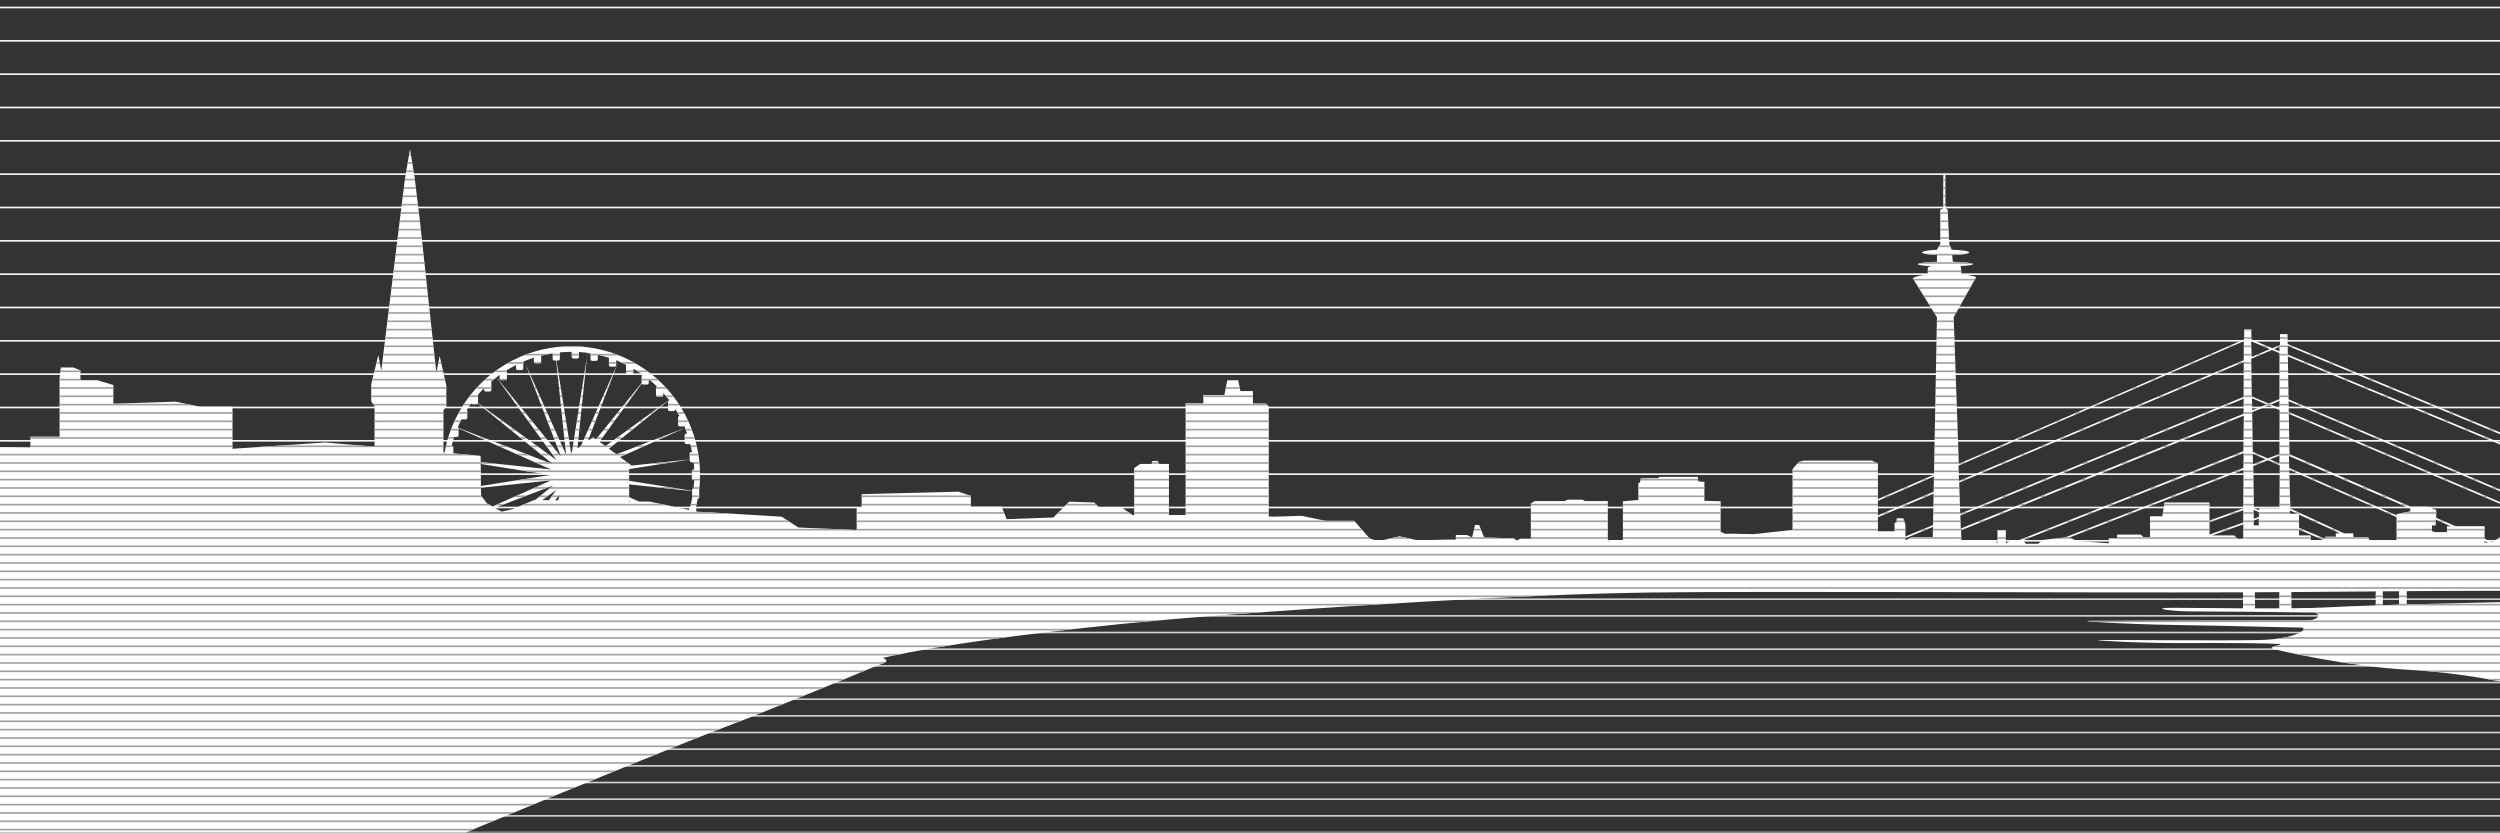 <svg xmlns="http://www.w3.org/2000/svg" xmlns:xlink="http://www.w3.org/1999/xlink" viewBox="0 0 1500 500"><rect x="0" y="0" width="1500" height="500" fill="#333333" stroke="none"/><defs><style>.cls-1,.cls-3,.cls-4,.cls-7{fill:none;}.cls-2{clip-path:url(#clip-path);}.cls-3{stroke:#cdd0d2;}.cls-3,.cls-4,.cls-7{stroke-miterlimit:10;}.cls-4{stroke:#f5f5f6;}.cls-5{clip-path:url(#clip-path-2);}.cls-6{fill:#fff;}.cls-7{stroke:#9ba2a6;}</style><clipPath id="clip-path"><rect class="cls-1" width="1500" height="499.51"/></clipPath><clipPath id="clip-path-2"><path class="cls-1" d="M1372.5,200.49H1368V207l-4.55,1.93-12.6-5.23-.09-6.18h-4.25l0,6.09-171.24,74.72-3.07-88,13.5-24s-1.12-1.12-8.8-1.68l-.37-4.65-.54-.34c4.74-.25,7.92-.71,7.92-1.22s-5.13-1.22-12.12-1.38l-.09-.05-.44-3.94c5.93-.2,10.27-.85,10.27-1.62s-4.52-1.44-10.63-1.63l0-.31-1.33-3-1-20.67-1.33-1.17V104H1166s-.17,20.17,0,20.67-1.83,1.17-1.83,1.17v20.67l-2,3.17v.2c-5.29.25-9,.86-9,1.57s3.75,1.33,9,1.57v4.06c-6.63.19-11.42.73-11.42,1.37s3,1,7.58,1.21l-1.66.86v4.24c-7.86.75-9,2.26-9,2.26l14.5,23.33-1.78,94.45-33.63,14.68V278.11l-3.62-1.75h-41l-2.75.75s-3.87,4.13-3.87,4.5V318h-.5l-23,2.5-11.5-.25H1035l-2.62-1.21V300.74l-9.75-.25V289.11l-3.62-.25-.37-2.75H995.75l-.87.75L984.5,287l-.5,2.5-1,.38V300l-9.25.75V324h-5.5l-3.58,1.19V300.65H951l-1.5-.83h-9l-1.67.83h-18l-2.33,1.5v21.08H912l-2.25,1.5L908.5,323l-18-.5-3-7.5H885l-1.75,7.5-3-1.5H873.5v2.75h-4.75l-18,.5-11-2.5-12.75,3L821.75,323l-9.25-10.5h-17l-14.5-3-16.5.5-3.25-.11V243.74l-1.87-1.62h-7.62v-7.5h-7.5l-1.37-6.5h-6.5L734.62,237H721.87s.38,5,0,5h-10.5v67h-10V278.36h-6l-.75-1.75h-3.25l-.37,1.75h-6.87l-3.62,2.5V309h-1l-6.5-4.5H659.5l-3-3-15-.5-9.5,9.5-28,1-3-7.5H582.5v-6.5L575,295l-58,1.5v8h-3V318l-35-1.5L469,310l-50.5-3-.77-.16v-2a.93.93,0,0,0-.18-.53q.64-2.5,1.12-5.06a1,1,0,0,0,.87-.94V294a.91.91,0,0,0,0-.23,77.23,77.23,0,0,0-148.54-37.23.92.92,0,0,0-.09.23,76.7,76.7,0,0,0-4.17,14.79l-.69-.06V246.24l1.75-2.25v-12.5l-4-18-2,10.25-10-92.5-3-24.5L246,89.47,243,107.1l-3,24.14-11.25,91.25L227,213l-4.25,17.5V241l2,2.5V268L195,265.49l-55.5,3.79V244H120l-14.75-3L68,242.24V231l-10-3H48.25v-5.75L44,220.49H36.5l-.75,6.5v35H18.25v6.4l-96.25-.9-5-4s-26-2-36.5,1.5a13.75,13.75,0,0,0-2.5,1.14v-4.39l-3.75-1.25H-141.5v23.25s-35.25-1-36-1-11.25.5-11.25.5H-202.5v2l-7.25,0v-4.82h-9.5v4.86l-12.25.05V281h-14v4.48l-4.75,0v-5.75l-5.5-7.75v-8l-2-2V246.74h-2.44v14.81l-2.69,2.69v7.63L-269,278v15c-4.59.2-9.84.39-15.5.54,0-13-8.5-15-8.5-15l-49.5-2.23V256h-2.75v-5.5l-3-1.25-11-.75v3h-5l-5-6V241H-371v4.75l-3,1.75-20.25-.5v6.75l-6,2.25v17.66l-13.25-.6V604.49h478S238,516.74,287.25,496.24,420,441.74,435,436.24,515.5,404,522.25,401s13-3.75,7.5-6.25c36.75-8.75,122.5-19.5,198.5-25.25s185.5-13,263-14c70.45-.91,256.18.25,354.55-.1l0,9.59c-18.08-.09-34.92-.32-41.92-.32-14.67,0-2,2.17,11,2.17s67.33.5,72.67.67,4.33,4.67-3.33,4.67-122.5.33-130.67.33,18.83,2,53,2.5,66.83,1.5,73.5,1.5-1.67,7-24.33,7.5-89.5-.17-96.17,0,25.84,2,51.17,1.83,52.16.17,56.66.5-8.67,1.83-3,3.17,44.33,10.33,80.17,12.33,62,8.5,62,8.5V361.15s-32.37.69-62.5,1.53v-8c40.86-.23,62.5-.23,62.5-.23V322.24H1500l-4.52,3.09-4.73-2.05v-7.54h-17.36l-11.64-5.05V306l-5.25-2h-10v.08l-72.81-31.6-.4-24.2,133,56.67.2-.46v-.54l-133.23-56.76-.11-6.51,133.14,56.78.2-.46v-.54l-133.35-56.87-.43-25.74,133.59,55.45.19-.46v-.54l-133.8-55.54-.09-5.29,133.69,55.66.19-.46v-.54l-133.9-55.75ZM290.44,232.86v1.06a1,1,0,0,0,1,1h2.38a1,1,0,0,0,1-1v-4.29a.93.93,0,0,0-.21-.56c1.05-.91,2.13-1.79,3.23-2.64l36.09,49.65-47.09-34.22a.9.9,0,0,0,0-.19v-4.29a.93.93,0,0,0-.12-.44Q288.48,234.83,290.44,232.86Zm-13.6,18.79a.9.9,0,0,0,.18,0h2.38a1,1,0,0,0,1-1v-4.29a.94.94,0,0,0-.24-.61q1.2-1.91,2.5-3.73a1,1,0,0,0,.84.52h2.38a.94.94,0,0,0,.83-.51l45.17,36.57-56.76-21.79a.93.93,0,0,0-.38-.64Q275.69,253.9,276.83,251.64Zm11.5,21.84L272,272v-3.6a1,1,0,0,0-1-1H271c.43-1.78.93-3.52,1.49-5.24h1.66a1,1,0,0,0,1-1V257l55.47,24.69-42.19-4.44Zm.07,4.89L330.14,285l-41.56,6.58ZM292.11,302l-3.44-4.69-.07-4.65,42-4.42-35.12,15.63Zm28.39-2-13,5.5L301,307l-4.09-2.29,34.92-13.41L321.08,300Zm4.87.07,8.47-6.16-4.52,6.21Zm10.3-2.12-.87,2.26-1.8,0,2.67-3.3Zm-37.84-71.57q1-.73,1.93-1.43v2.17a1,1,0,0,0,1,1h2.38a1,1,0,0,0,1-1v-4.29a.94.94,0,0,0-.23-.6q2.76-1.72,5.69-3.19v2a1,1,0,0,0,1,1h2.38a1,1,0,0,0,1-1v-4l.65-.28,22,57.32Zm16.7-9.65c1.89-.78,3.83-1.48,5.79-2.1V217a1,1,0,0,0,1,1h2.38a1,1,0,0,0,1-1v-3.59q3.39-.85,6.9-1.39v3.36a1,1,0,0,0,1,1h1.09l5.95,56.5Zm28.12,55-8.77-55.39h1a1,1,0,0,0,1-1v-3.89c2.29-.22,4.61-.35,7-.35h.13v3a1,1,0,0,0,1,1h2.38a1,1,0,0,0,1-1v-2.91q2.61.16,5.18.5l-9.46,59.77Zm3.77-2.68,6-57.25c.63.08,1.25.18,1.88.28v3.43a1,1,0,0,0,1,1h2.38a1,1,0,0,0,1-1v-2.63q3.39.74,6.66,1.78s0,0,0,.06V219a1,1,0,0,0,1,1h2.38a1,1,0,0,0,1-1v-2.83l1.44.57-22.68,51Zm9.42-6.7-3.12,2.22,18.35-47.79q2.36,1,4.63,2.12a.94.94,0,0,0-.07.33v4.33a1,1,0,0,0,1,1H379a1,1,0,0,0,1-1v-2.34q2.8,1.64,5.44,3.51a.94.94,0,0,0-.47.8v4.24l-27.38,33.83Zm3.81,2.77L385,230.17a1,1,0,0,0,.87.57h2.38a1,1,0,0,0,1-1v-2.2q2.55,2.07,4.9,4.35a1,1,0,0,0-.57.87v4.29a1,1,0,0,0,1,1h2.38a1,1,0,0,0,1-1v-1.28c1.2,1.35,2.36,2.73,3.47,4.17l-38.11,27.69Zm5.7,4.14,36-29.17.25.33a.94.94,0,0,0-.81.92v4.29a1,1,0,0,0,1,1h2.38a1,1,0,0,0,1-1v-.21q1.3,2,2.47,4.18a.94.94,0,0,0-.82.93v4.29a1,1,0,0,0,1,1h2.38a.92.92,0,0,0,.45-.13c.15.35.31.7.46,1.05l-41.17,15.81ZM411,256.76c.47,1.12.89,2.27,1.3,3.42h-.5a1,1,0,0,0-1,1v4.29a1,1,0,0,0,1,1h2.4q.61,2.34,1.06,4.75h-.46a1,1,0,0,0-1,1v3.46l-36.37,3.83v-.2H379l-7-5.05ZM377.5,300.81v-.37l1,.38Zm36.64,3.11a.94.94,0,0,0-.7.9v1.11L390,301l-6.67-.1-5.83-2.59v-7.67l37.75,4v3.69a.94.94,0,0,0,.07.36Q414.82,301.32,414.14,303.91Zm2-10.85a1,1,0,0,0-.91.94v.46l-37.75-6v-7l36.38-5.76v.63a1,1,0,0,0,1,1h1.37q.23,2.17.33,4.37h-.46a1,1,0,0,0-1,1v4.29a1,1,0,0,0,1,1h.48C416.48,289.62,416.35,291.34,416.16,293.06Zm743.52,29.18H1147l-3.75,2v-1.29l16.54-6.82Zm.14-7.2-16.56,6.83v-7.13L1142,311h-4v2.5h-1.25v5.25h-10v-8.41l33.42-14.17Zm.38-20-33.44,14.18v-8.7l33.61-14.67Zm185.75,28.17h-3.44l-2-2h-13.21L1346,314.6Zm0-9.7-20.23,7.19v-7.3l20.27-7.31Zm0-8.49-20.27,7.31V301.49h-27l-1.25,8.25H1290v12.75l-3.87-.12-1.62-1.62h-14.25V323h-5v3l-19.25-1.5-4.38-2,104.51-40.66Zm.11-24.27L1239,322.46,1225.25,324l-2.25,2.25h-7.5l-1.62-2.08,132.29-52.36Zm0-10.06L1211.59,324H1207l-3.5,2v-8h-5v8l-1.5-1.75h-19.5l-.63.9-.24-6.93,169.64-68.85Zm.1-22.44-169.68,68.86-.27-7.83,170-70.07Zm0-10.13-170,70.09-.65-18.64,170.78-72.4Zm.1-22-170.82,72.42-.32-9.17,171.19-74.7Zm4.44-11.36,11.29,4.69L1351,214.17Zm.51,34.17,8.75,3.73-8.64,3.51Zm.49,33.22,7.71,3.4-7.61,3Zm.5,33.75,3.14,1.36v2.89l-3.06,1.09Zm.09,6.39,3-1.08v4h-3Zm15.3,52.7c-4.73,0-9.62,0-14.51,0l-.14-9.64,14.67-.09Zm.09-60H1355.5v1.19l-3.16-1.36-.37-25.23,8.89-3.46,7,3.1Zm0-26.86-5.71-2.52,5.71-2.22Zm0-5.81-7,2.73-9-4-.35-23.81,9.93-4,6.52,2.78Zm0-27.41-5.21-2.22,5.22-2.12Zm0-5.42-6.52,2.64-10.07-4.29-.34-22.58,12.43-5.27,4.54,1.88Zm0-28.7-3.25-1.35,3.25-1.38Zm122.77,113.58,2.59,1.12h-2.59Zm-31.25-9.13h2.25v-3.46l9.12,4h-2.37v3.5h-7.36l-1.64-.72Zm-85.65-33.39,64.4,28.39v14.25H1422l-1.25-2.25H1412V320h-5.59l-32.18-14.88Zm5.9,39.39v-3.5l15.25,6.58v.17h-8.25v-3.25Zm0-4.59v-7.89L1404,320h-2.53v2H1395v1.24Zm-5.5-10.43,4.37,2h-4.34Zm51.5,57c-11.7.37-21.72.75-27.42,1.1s-13.9.54-23.1.63l-.16-9.73q28.23-.24,50.68-.38Zm14-.42-9.75.29V354.8l9.75-.06Zm6.75-57.64v1.58l-8.25,1.75v.66l-64.42-28.4-.12-7.18Z"/></clipPath></defs><title>Skyline_Vector</title><g id="Background"><g class="cls-2"><line class="cls-3" x1="1506.5" y1="499.51" x2="-413.5" y2="499.51"/><line class="cls-3" x1="1506.5" y1="489.51" x2="-413.5" y2="489.51"/><line class="cls-3" x1="1506.5" y1="479.51" x2="-413.5" y2="479.51"/><line class="cls-3" x1="1506.5" y1="469.51" x2="-413.5" y2="469.51"/><line class="cls-3" x1="1506.5" y1="459.51" x2="-413.5" y2="459.51"/><line class="cls-3" x1="1506.5" y1="449.51" x2="-413.5" y2="449.51"/><line class="cls-3" x1="1506.5" y1="439.51" x2="-413.5" y2="439.51"/><line class="cls-3" x1="1506.5" y1="429.51" x2="-413.5" y2="429.51"/><line class="cls-3" x1="1506.5" y1="419.51" x2="-413.5" y2="419.51"/><line class="cls-3" x1="1506.5" y1="409.51" x2="-413.5" y2="409.51"/><line class="cls-3" x1="1506.5" y1="399.51" x2="-413.5" y2="399.51"/><line class="cls-3" x1="1506.5" y1="389.51" x2="-413.5" y2="389.51"/><line class="cls-3" x1="1506.5" y1="379.51" x2="-413.5" y2="379.51"/><line class="cls-3" x1="1506.5" y1="369.51" x2="-413.5" y2="369.51"/><line class="cls-3" x1="1506.5" y1="359.51" x2="-413.5" y2="359.51"/><line class="cls-3" x1="1506.5" y1="349.51" x2="-413.5" y2="349.51"/><line class="cls-4" x1="-413.5" y1="4.49" x2="1508.5" y2="4.49"/><line class="cls-4" x1="-413.5" y1="24.49" x2="1508.5" y2="24.49"/><line class="cls-4" x1="-413.5" y1="44.49" x2="1508.5" y2="44.49"/><line class="cls-4" x1="-413.5" y1="64.49" x2="1508.5" y2="64.49"/><line class="cls-4" x1="-413.5" y1="84.49" x2="1508.5" y2="84.49"/><line class="cls-4" x1="-413.5" y1="104.49" x2="1508.5" y2="104.49"/><line class="cls-4" x1="-413.5" y1="124.49" x2="1508.5" y2="124.49"/><line class="cls-4" x1="-413.5" y1="144.49" x2="1508.5" y2="144.49"/><line class="cls-4" x1="-413.5" y1="164.49" x2="1508.5" y2="164.49"/><line class="cls-4" x1="-413.5" y1="184.49" x2="1508.5" y2="184.49"/><line class="cls-4" x1="-413.5" y1="204.49" x2="1508.5" y2="204.49"/><line class="cls-4" x1="-413.5" y1="224.49" x2="1508.5" y2="224.49"/><line class="cls-4" x1="-413.5" y1="244.49" x2="1508.5" y2="244.49"/><line class="cls-4" x1="-413.5" y1="264.49" x2="1508.5" y2="264.49"/><line class="cls-4" x1="-413.5" y1="284.49" x2="1508.5" y2="284.49"/><line class="cls-4" x1="-413.5" y1="304.49" x2="1508.5" y2="304.49"/><line class="cls-4" x1="-413.5" y1="324.49" x2="1508.5" y2="324.49"/><line class="cls-4" x1="-413.5" y1="344.49" x2="1508.5" y2="344.49"/><g class="cls-5"><rect class="cls-6" x="-413.5" y="-475.51" width="1920" height="1078.29"/><line class="cls-7" x1="-413.5" y1="82.78" x2="1506.5" y2="82.78"/><line class="cls-7" x1="-413.5" y1="87.78" x2="1506.5" y2="87.78"/><line class="cls-7" x1="-413.5" y1="92.78" x2="1506.5" y2="92.78"/><line class="cls-7" x1="-413.5" y1="97.78" x2="1506.5" y2="97.78"/><line class="cls-7" x1="-413.5" y1="102.78" x2="1506.5" y2="102.78"/><line class="cls-7" x1="-413.5" y1="107.78" x2="1506.5" y2="107.78"/><line class="cls-7" x1="-413.5" y1="112.78" x2="1506.5" y2="112.78"/><line class="cls-7" x1="-413.5" y1="117.78" x2="1506.5" y2="117.78"/><line class="cls-7" x1="-413.5" y1="122.78" x2="1506.5" y2="122.78"/><line class="cls-7" x1="-413.5" y1="127.78" x2="1506.5" y2="127.78"/><line class="cls-7" x1="-413.5" y1="132.78" x2="1506.5" y2="132.78"/><line class="cls-7" x1="-413.5" y1="137.78" x2="1506.5" y2="137.78"/><line class="cls-7" x1="-413.5" y1="142.78" x2="1506.5" y2="142.78"/><line class="cls-7" x1="-413.5" y1="147.78" x2="1506.5" y2="147.78"/><line class="cls-7" x1="-413.5" y1="152.78" x2="1506.5" y2="152.78"/><line class="cls-7" x1="-413.5" y1="157.78" x2="1506.5" y2="157.78"/><line class="cls-7" x1="-413.5" y1="162.78" x2="1506.5" y2="162.78"/><line class="cls-7" x1="-413.5" y1="167.78" x2="1506.5" y2="167.78"/><line class="cls-7" x1="-413.5" y1="172.78" x2="1506.5" y2="172.78"/><line class="cls-7" x1="-413.5" y1="177.78" x2="1506.5" y2="177.78"/><line class="cls-7" x1="-413.5" y1="182.78" x2="1506.5" y2="182.78"/><line class="cls-7" x1="-413.5" y1="187.78" x2="1506.5" y2="187.78"/><line class="cls-7" x1="-413.5" y1="192.78" x2="1506.5" y2="192.78"/><line class="cls-7" x1="-413.5" y1="197.78" x2="1506.5" y2="197.78"/><line class="cls-7" x1="-413.5" y1="202.78" x2="1506.5" y2="202.78"/><line class="cls-7" x1="-413.5" y1="207.78" x2="1506.5" y2="207.78"/><line class="cls-7" x1="-413.5" y1="212.78" x2="1506.5" y2="212.78"/><line class="cls-7" x1="-413.5" y1="217.78" x2="1506.5" y2="217.78"/><line class="cls-7" x1="-413.5" y1="222.78" x2="1506.5" y2="222.78"/><line class="cls-7" x1="-413.5" y1="227.78" x2="1506.5" y2="227.78"/><line class="cls-7" x1="-413.5" y1="232.78" x2="1506.5" y2="232.78"/><line class="cls-7" x1="-413.5" y1="237.78" x2="1506.5" y2="237.78"/><line class="cls-7" x1="-413.5" y1="242.78" x2="1506.5" y2="242.78"/><line class="cls-7" x1="-413.5" y1="247.78" x2="1506.5" y2="247.78"/><line class="cls-7" x1="-413.5" y1="252.78" x2="1506.5" y2="252.78"/><line class="cls-7" x1="-413.5" y1="257.78" x2="1506.5" y2="257.78"/><line class="cls-7" x1="-413.5" y1="262.78" x2="1506.5" y2="262.78"/><line class="cls-7" x1="-413.5" y1="267.78" x2="1506.5" y2="267.78"/><line class="cls-7" x1="-413.5" y1="272.78" x2="1506.5" y2="272.78"/><line class="cls-7" x1="-413.5" y1="277.78" x2="1506.5" y2="277.78"/><line class="cls-7" x1="-413.5" y1="282.78" x2="1506.5" y2="282.78"/><line class="cls-7" x1="-413.5" y1="287.78" x2="1506.5" y2="287.78"/><line class="cls-7" x1="-413.5" y1="292.78" x2="1506.5" y2="292.78"/><line class="cls-7" x1="-413.5" y1="297.78" x2="1506.5" y2="297.78"/><line class="cls-7" x1="-413.5" y1="302.78" x2="1506.5" y2="302.78"/><line class="cls-7" x1="-413.5" y1="307.78" x2="1506.5" y2="307.78"/><line class="cls-7" x1="-413.5" y1="312.78" x2="1506.5" y2="312.78"/><line class="cls-7" x1="-413.5" y1="317.78" x2="1506.5" y2="317.78"/><line class="cls-7" x1="-413.5" y1="322.78" x2="1506.5" y2="322.78"/><line class="cls-7" x1="-413.5" y1="327.78" x2="1506.5" y2="327.78"/><line class="cls-7" x1="-413.5" y1="332.78" x2="1506.5" y2="332.78"/><line class="cls-7" x1="-413.5" y1="337.78" x2="1506.5" y2="337.78"/><line class="cls-7" x1="-413.5" y1="342.78" x2="1506.5" y2="342.78"/><line class="cls-7" x1="-413.5" y1="347.78" x2="1506.5" y2="347.78"/><line class="cls-7" x1="-413.5" y1="352.78" x2="1506.5" y2="352.78"/><line class="cls-7" x1="-413.5" y1="357.78" x2="1506.5" y2="357.78"/><line class="cls-7" x1="-413.5" y1="362.78" x2="1506.5" y2="362.78"/><line class="cls-7" x1="-413.5" y1="367.78" x2="1506.5" y2="367.78"/><line class="cls-7" x1="-413.5" y1="372.78" x2="1506.5" y2="372.78"/><line class="cls-7" x1="-413.5" y1="377.78" x2="1506.5" y2="377.78"/><line class="cls-7" x1="-413.5" y1="382.78" x2="1506.5" y2="382.78"/><line class="cls-7" x1="-413.5" y1="387.78" x2="1506.5" y2="387.78"/><line class="cls-7" x1="-413.5" y1="392.78" x2="1506.5" y2="392.78"/><line class="cls-7" x1="-413.5" y1="397.78" x2="1506.5" y2="397.78"/><line class="cls-7" x1="-413.5" y1="402.78" x2="1506.5" y2="402.78"/><line class="cls-7" x1="-413.5" y1="407.78" x2="1506.5" y2="407.78"/><line class="cls-7" x1="-413.5" y1="412.78" x2="1506.5" y2="412.78"/><line class="cls-7" x1="-413.5" y1="417.78" x2="1506.5" y2="417.78"/><line class="cls-7" x1="-413.5" y1="422.78" x2="1506.5" y2="422.78"/><line class="cls-7" x1="-413.5" y1="427.78" x2="1506.5" y2="427.78"/><line class="cls-7" x1="-413.5" y1="432.78" x2="1506.5" y2="432.78"/><line class="cls-7" x1="-413.5" y1="437.78" x2="1506.5" y2="437.78"/><line class="cls-7" x1="-413.5" y1="442.78" x2="1506.5" y2="442.78"/><line class="cls-7" x1="-413.5" y1="447.78" x2="1506.5" y2="447.78"/><line class="cls-7" x1="-413.5" y1="452.78" x2="1506.5" y2="452.78"/><line class="cls-7" x1="-413.5" y1="457.78" x2="1506.5" y2="457.78"/><line class="cls-7" x1="-413.5" y1="462.78" x2="1506.5" y2="462.78"/><line class="cls-7" x1="-413.5" y1="467.78" x2="1506.5" y2="467.78"/><line class="cls-7" x1="-413.5" y1="472.78" x2="1506.5" y2="472.78"/><line class="cls-7" x1="-413.5" y1="477.78" x2="1506.5" y2="477.78"/><line class="cls-7" x1="-413.5" y1="482.78" x2="1506.5" y2="482.78"/><line class="cls-7" x1="-413.5" y1="487.78" x2="1506.5" y2="487.78"/><line class="cls-7" x1="-413.5" y1="492.78" x2="1506.5" y2="492.78"/><line class="cls-7" x1="-413.5" y1="497.78" x2="1506.5" y2="497.78"/></g></g></g></svg>
